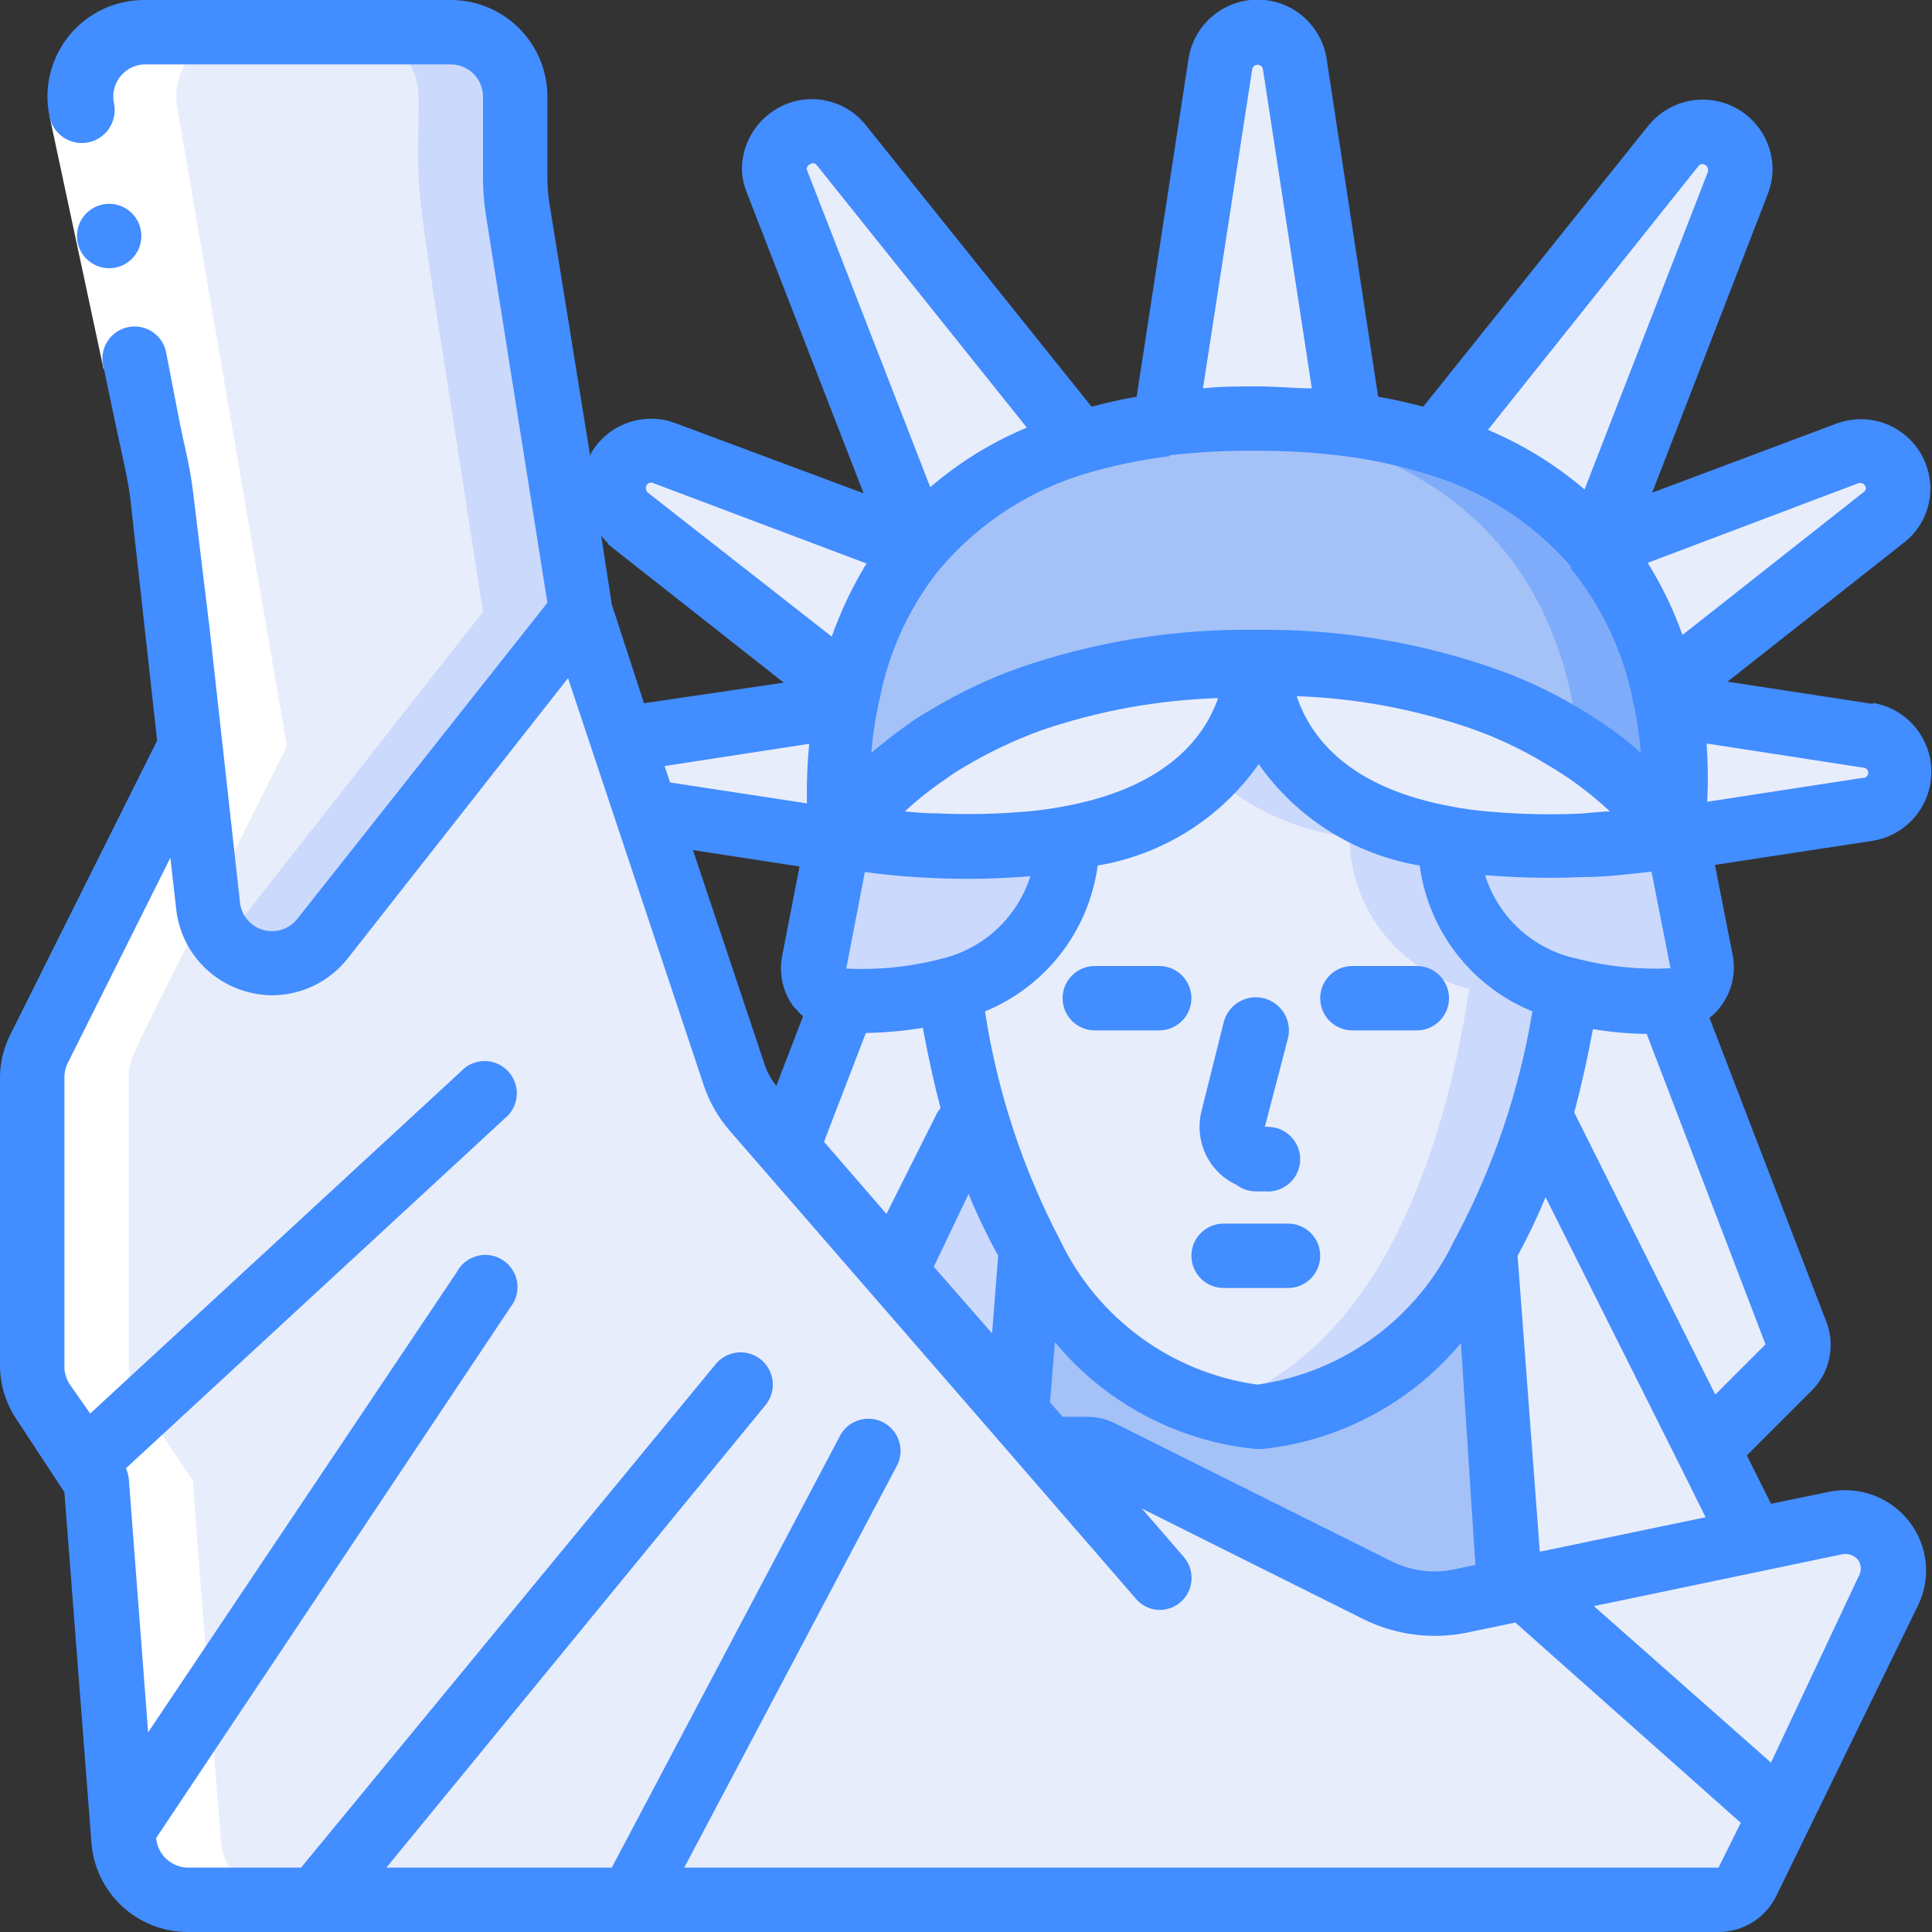 <svg height="512" viewBox="0 0 60 60" width="512" xmlns="http://www.w3.org/2000/svg"><rect x="0" y="0" width="60" height="60" fill="#333333" stroke="none"/><g id="017---Statue-of-Liberty" fill="none"><g id="Layer_3" transform="translate(1 1)"><path id="Shape" d="m51 25c-.891-1.299-2.068-2.377-3.44-3.15-4.56-2.63-11.79-2.85-16.56-1.14-2.365.761-4.42 2.266-5.86 4.29-.159-1.373-.105-2.763.16-4.12.314-1.79 1.082-3.471 2.23-4.88 2.54-3 6.52-4 10.52-4 7.77 0 11.58 3.59 12.66 8.43.352 1.496.45 3.041.29 4.57z" fill="#a4c2f7"/><path id="Shape" d="m50.71 20.43c-.341-1.623-1.064-3.142-2.11-4.43-2.84-3.4-7.63-4.21-12-3.93 7.13.45 10.86 4.28 11.43 10.08 1.188.719 2.202 1.693 2.97 2.85.16-1.529.062-3.074-.29-4.57z" fill="#7facfa"/><g fill="#e8edfc"><path id="Shape" d="m40.92 12.18c-1.906-.24-3.834-.24-5.74 0l1.72-11.18c.092-.567.581-.983 1.155-.983s1.063.417 1.155.983z"/><path id="Shape" d="m53.05 4.25c0 .3.29-.53-4.47 11.73-1.315-1.541-3.053-2.661-5-3.22l7.42-9.24c.311-.373.822-.512 1.279-.349.457.163.765.593.771 1.079z"/><path id="Shape" d="m32.53 12.76c-1.947.558-3.687 1.678-5 3.22l-4.4-11.31c-.198-.535.02-1.135.514-1.42.495-.284 1.123-.171 1.486.27z"/><path id="Shape" d="m27.48 16c-1.042 1.3-1.762 2.828-2.1 4.46l-6.88-5.38c-.458-.352-.588-.988-.304-1.491s.896-.72 1.434-.509z"/><path id="Shape" d="m57.5 15.08-6.79 5.35c-.341-1.623-1.064-3.142-2.11-4.43l7.77-2.93c.544-.231 1.175-.016 1.465.499.29.515.146 1.166-.335 1.511z"/><path id="Shape" d="m57 24.15c-8.09 1.26-5.28.86-6 .86.158-1.37.104-2.756-.16-4.11l6.2 1c.514.139.867.609.858 1.141-.009.532-.38.989-.898 1.109z"/><path id="Shape" d="m51 25c-2.34.35-4.72.35-7.06 0-4.73-.85-5.72-3.66-5.85-5.45 3.604-.108 7.158.86 10.21 2.78 1.08.688 2 1.598 2.7 2.67z"/><path id="Shape" d="m38 19.58c-.41 5.67-7.25 6.18-12.9 5.43 0-.15 1.76-2.8 5.86-4.3 2.262-.786 4.645-1.168 7.04-1.13z"/><path id="Shape" d="m25.14 25c-.64 0 1.78.37-6.09-.85l-.67-2c.34-.34.17-.23 6.92-1.27-.263 1.357-.317 2.747-.16 4.12z"/><path id="Shape" d="m17 18-8 10.16c-.5.637-1.335.91-2.115.691s-1.351-.887-1.445-1.691c-1.83-16.57-.82-10.32-3.92-24.74-.127-.59.02-1.205.398-1.675.378-.47.949-.743 1.552-.745h9.53c1.105 0 2 .895 2 2 0 4-.31 1 2 16z"/></g><path id="Shape" d="m15 2c0-1.105-.895-2-2-2h-3c1.105 0 2 .895 2 2 0 4-.31 1 2 16-8.24 10.49-7.75 9.89-8.06 10.24.392.442.958.688 1.549.672.59-.015 1.143-.291 1.511-.752l8-10.16c-2.33-15.14-2-12-2-16z" fill="#cad9fc"/><path id="Shape" d="m57.66 48.42-3.38 6.94-7.94-7.06 9.67-2c.558-.113 1.132.099 1.482.549.35.449.415 1.058.168 1.571z" fill="#e8edfc"/><path id="Shape" d="m54.28 55.36-1 2.08c-.168.343-.518.561-.9.56h-47.53c-1.049.003-1.921-.804-2-1.85-.04-.68-.85-10.64-.85-11.15-1.75-2.63-2-2.82-2-3.61v-8.92c0-.67-.13-.21 4.91-10.29l.55 5c.095.804.666 1.472 1.445 1.691s1.615-.054 2.115-.691l7.98-10.18c1.9 5.71 1.07 3.37 4.81 14.43.28.82-.24.06 9.72 11.57h1.23c.34 0-.25-.24 9 4.39 1.51.76 2.72.31 4.57-.09z" fill="#e8edfc"/><path id="Shape" d="m45.88 48.4-1.52.32c-.876.183-1.788.067-2.59-.33l-8.57-4.29c-.31-.13-.35-.1-1.67-.1l-1-1.11.47-5.06c1.48 2.7 3.71 4.84 7.07 5.17 3.36-.33 5.58-2.47 7.06-5.16z" fill="#a4c2f7"/><path id="Shape" d="m32.19 25c-.18 3-2.17 5.2-7 5-.289-.015-.558-.155-.736-.383-.178-.228-.249-.523-.194-.807.74-3.53.74-3.69.74-3.81 2.384.353 4.806.353 7.19 0z" fill="#cad9fc"/><path id="Shape" d="m51.83 28.88c.061.298-.017.607-.212.84-.195.233-.485.366-.788.36-4.73.06-6.71-2-6.89-5 2.374.341 4.786.341 7.16 0-.01.01.21 1.14.73 3.8z" fill="#cad9fc"/><path id="Shape" d="m54.54 41.46-2.54 2.54-5-10-.28-.09c.392-1.369.696-2.762.91-4.17 1.034.27 2.102.384 3.17.34l4 10.31c.135.377.033.797-.26 1.07z" fill="#e8edfc"/><path id="Shape" d="m53.42 46.83-7.54 1.57-.77-10.56c.672-1.25 1.211-2.568 1.61-3.93.42.09-.45-1.33 6.7 12.92z" fill="#e8edfc"/><path id="Shape" d="m47.63 29.74c-.94 6.06-3.48 12.66-9.58 13.26-6.1-.6-8.64-7.18-9.58-13.26 2.18-.541 3.713-2.494 3.72-4.74 6.19-1.11 5.69-5.45 5.87-5.45.13 1.79 1.12 4.6 5.85 5.45.007 2.246 1.54 4.199 3.72 4.74z" fill="#e8edfc"/><path id="Shape" d="m43.91 25c-6.17-1.11-5.7-5.45-5.87-5.45-.063 1.292-.592 2.518-1.49 3.45 1.207 1.109 2.732 1.809 4.36 2 .021 2.235 1.551 4.172 3.72 4.71-.82 5.32-2.93 11.47-8.08 13 .489.148.992.248 1.5.3 6.1-.6 8.64-7.2 9.58-13.26-2.183-.542-3.717-2.5-3.72-4.75z" fill="#cad9fc"/><path id="Shape" d="m31 37.83-.41 5.06-3.81-4.4 2.51-5c.397 1.509.971 2.966 1.71 4.34z" fill="#cad9fc"/><path id="Shape" d="m29.27 33.47c0 .1 0-.07-2.51 5l-3.32-3.83 1.76-4.58c1.101.051 2.203-.063 3.27-.34.188 1.265.455 2.518.8 3.75z" fill="#e8edfc"/></g><path id="Shape" d="m4.52 2.42c-.127-.59.02-1.205.398-1.675.378-.47.949-.743 1.552-.745h-3c-.603.002-1.173.275-1.552.745-.378.47-.525 1.085-.398 1.675 3 13.89 2.16 8.61 3.75 23l-.36-3.25c-5.04 10.09-4.91 9.63-4.91 10.3v8.92c0 .79.25 1 2 3.61 0 .51.81 10.47.86 11.15.079 1.046.951 1.853 2 1.85h3c-1.049.003-1.921-.804-2-1.85-.05-.68-.86-10.64-.86-11.15-1.75-2.63-2-2.82-2-3.61v-8.92c0-.67-.13-.21 4.91-10.29" fill="#fff" transform="translate(1 1)"/><g id="Layer_2" transform="translate(0 -1)"><path id="Rectangle-path" d="m2.361 4.334h2v8h-2z" fill="#fff" transform="matrix(.978 -.209 .209 .978 -1.671 .889)"/><g fill="#428dff"><path id="Shape" d="m4.39 8.33c0-.552-.448-1-1-1s-1 .448-1 1 .448 1 1 1 1-.448 1-1z"/><path id="Shape" d="m58.16 22.86-4.51-.69 5.47-4.31c.527-.406.834-1.035.83-1.7-.006-.707-.358-1.367-.942-1.766s-1.327-.486-1.988-.234l-5.71 2.14 3.6-9.3c.089-.24.136-.494.14-.75-.006-.915-.585-1.728-1.447-2.033s-1.824-.036-2.403.673l-7 8.74c-.46-.12-.92-.23-1.4-.31l-1.6-10.49c-.162-1.059-1.073-1.842-2.145-1.842s-1.983.782-2.145 1.842l-1.61 10.49c-.48.08-.94.19-1.4.31l-7-8.73c-.664-.848-1.855-1.071-2.78-.52-.664.39-1.074 1.1-1.08 1.87.007.258.061.512.16.75l3.62 9.32-5.82-2.17c-1-.387-2.132.017-2.66.95-.004.043-.004.087 0 .13l-1.28-7.93c-.04-.251-.06-.505-.06-.76v-2.54c0-1.657-1.343-3-3-3h-9.53c-.906.001-1.762.411-2.331 1.116-.569.705-.789 1.629-.599 2.514.116.552.658.906 1.21.79s.906-.658.79-1.21c-.064-.296.01-.605.2-.84.179-.222.445-.356.73-.37h9.53c.552 0 1 .448 1 1v2.54c.002.358.029.716.08 1.07l1.92 12.11-7.77 9.82c-.252.318-.67.452-1.06.34-.4-.115-.686-.465-.72-.88l-.94-8.48-.51-4.21c-.1-.84-.28-1.49-.42-2.19l-.41-2.12c-.052-.371-.307-.682-.661-.805s-.747-.039-1.018.219c-.272.258-.376.646-.271 1.006l.44 2.09c.15.69.32 1.41.39 2l.47 4.24.36 3.25-4.56 9.13c-.209.416-.319.875-.32 1.34v8.92c-.002.594.172 1.175.5 1.67l1.5 2.28.84 10.89c.12 1.566 1.429 2.775 3 2.77h47.53c.767-0 1.466-.439 1.8-1.13l4.39-9c.422-.852.317-1.872-.27-2.62-.587-.756-1.552-1.113-2.49-.92l-1.8.37-.75-1.5 2-2c.586-.572.765-1.444.45-2.2l-3.61-9.39c.121-.091.229-.199.32-.32.366-.458.512-1.054.4-1.63l-.55-2.8 4.91-.75c1.045-.176 1.81-1.08 1.81-2.14s-.765-1.964-1.81-2.14zm-.43-6.86c.09 0 .17 0 .22.15-.002.052-.028.1-.07.13l-5.63 4.44c-.276-.784-.639-1.535-1.08-2.24zm-12.51 23.42-.06.11c-1.158 2.42-3.453 4.099-6.11 4.47-2.661-.368-4.96-2.047-6.12-4.47-1.168-2.228-1.959-4.634-2.34-7.12 1.893-.776 3.227-2.503 3.5-4.53 2.021-.339 3.822-1.473 5-3.15 1.178 1.677 2.979 2.811 5 3.15.271 2.028 1.606 3.756 3.5 4.53-.404 2.45-1.204 4.818-2.37 7.01zm.6 10.18-.66.14c-.656.136-1.339.048-1.94-.25l-8.58-4.28c-.272-.14-.574-.212-.88-.21h-.76l-.39-.45.15-1.87c1.561 1.886 3.804 3.079 6.24 3.32h.2c2.407-.251 4.62-1.432 6.17-3.29zm-16.82-21.33c1.0.045 2.002.025 3-.06-.407 1.288-1.464 2.265-2.78 2.57-.959.249-1.95.351-2.94.3l.58-3c.7.1 1.43.16 2.14.19zm-.9-2.07c.394-.365.815-.699 1.26-1 .186-.138.379-.265.58-.38.762-.455 1.566-.837 2.4-1.14 1.77-.604 3.62-.941 5.49-1-.46 1.32-1.72 2.81-4.83 3.37-.34.06-.71.12-1.09.15-.934.083-1.873.103-2.81.06-.33 0-.67-.03-1-.06zm-1.21 6.88c.593-.01 1.185-.064 1.77-.16.16.87.34 1.7.55 2.49-.037.044-.07.091-.1.14l-1.58 3.15-1.94-2.24zm3.19 5c.271.656.578 1.297.92 1.92l-.19 2.41-1.81-2.07zm10.19-15.46c1.84.064 3.659.401 5.4 1 .814.282 1.595.651 2.33 1.1.25.14.49.3.69.43.462.317.9.668 1.31 1.05-.34 0-.68.06-1 .07-.967.041-1.936.014-2.9-.08-.336-.029-.669-.076-1-.14-3.1-.56-4.37-2.05-4.83-3.43zm7.73 15.56 4.14 8.27.83 1.67-5.15 1.07-.69-9.19c.322-.591.613-1.198.87-1.82zm-1.84-10c.981.082 1.966.102 2.95.06.73 0 1.46-.09 2.18-.17l.59 3c-.983.05-1.968-.051-2.92-.3-1.333-.287-2.411-1.263-2.83-2.56zm6.6-22.04c.062-.058.158-.058.22 0 .056.05.079.127.06.2l-3.83 9.86c-.899-.767-1.911-1.391-3-1.85zm-13.87-3c.019-.076.087-.129.165-.129s.146.053.165.129l1.52 9.92c-.54 0-1.1-.06-1.69-.06s-1.15 0-1.69.06zm-2.57 12c.906-.106 1.818-.153 2.73-.14.916-.003 1.831.054 2.74.17.84.111 1.67.292 2.48.54 1.748.503 3.314 1.5 4.51 2.87v.07c.946 1.162 1.601 2.533 1.91 4 0 .12.06.25.09.42.09.46.14.9.18 1.31-.366-.326-.753-.627-1.16-.9-.26-.18-.54-.36-.8-.51-.857-.51-1.766-.929-2.71-1.25-2.326-.796-4.772-1.188-7.23-1.16h-.06c-2.511-.037-5.008.366-7.38 1.19-.955.344-1.873.783-2.74 1.31-.253.142-.496.299-.73.47-.41.29-.77.58-1.09.85.033-.454.097-.905.19-1.35.016-.111.039-.222.07-.33.284-1.462.915-2.833 1.84-4l.09-.1c1.196-1.388 2.77-2.399 4.53-2.91.831-.242 1.681-.416 2.54-.52zm-11.27-8.89c.004-.059.038-.112.09-.14.06-.052.15-.052.21 0l6.54 8.17c-1.091.455-2.104 1.079-3 1.85zm-4.77 9.75 6.63 2.5c-.437.717-.799 1.478-1.08 2.27l-5.71-4.47c-.054-.055-.073-.136-.05-.21.016-.04.047-.072.086-.089.04-.017.084-.017.124-.001zm4.41 16.3c.073.096.157.183.25.26l-.83 2.16c-.151-.185-.269-.395-.35-.62l-2.24-6.7 3.31.51-.54 2.78c-.112.576.034 1.172.4 1.63zm-3.88-7-.17-.51 4.49-.69c-.059.615-.083 1.232-.07 1.85zm-1.93-7.4 5.46 4.3-4.34.64-1-3.07-.33-2.14c.062.086.133.167.21.24zm34.49 41.1h-32.12l6.63-12.53c.215-.48.022-1.044-.441-1.292-.464-.248-1.04-.094-1.319.352l-7.12 13.47h-7l11.77-14.36c.229-.275.293-.651.169-.987-.124-.336-.417-.58-.77-.64-.353-.06-.711.072-.939.347l-12.88 15.64h-3.5c-.522.002-.958-.399-1-.92l11-16.48c.238-.296.288-.7.13-1.045-.159-.345-.499-.57-.878-.582-.379-.012-.733.192-.912.527l-9.59 14.3-.6-7.88c-.015-.11-.045-.218-.09-.32l11.77-10.87c.29-.235.425-.613.35-.979-.076-.366-.349-.659-.708-.761-.36-.101-.746.006-1.001.279l-11.52 10.63-.63-.9c-.121-.18-.181-.394-.17-.61v-8.92c-.002-.163.036-.325.11-.47l3.18-6.36.18 1.59c.132 1.213.986 2.225 2.16 2.56.273.08.556.12.84.12.916-.009 1.778-.436 2.34-1.16l6.83-8.69 1.44 4.32 2.78 8.34c.169.498.43.959.77 1.36l8.18 9.42 4.43 5.11c.182.237.461.38.76.39.242.002.476-.083.66-.24.417-.362.461-.993.1-1.41l-1.3-1.5 6.87 3.43c1.003.499 2.143.647 3.24.42l1.49-.31 7 6.22zm3.84-9.73c.187-.036.379.033.5.18.106.161.106.369 0 .53l-2.71 5.76-5.5-4.86zm-2.38-6.52-1.56 1.56-4.38-8.76c.22-.82.41-1.68.58-2.59.552.093 1.11.143 1.67.15zm3-17.59-4.81.74c.03-.603.024-1.208-.02-1.81l4.86.75c.088 0 .16.072.16.16s-.072.16-.16.16z"/><path id="Shape" d="m36 31h-2c-.552 0-1 .448-1 1s.448 1 1 1h2c.552 0 1-.448 1-1s-.448-1-1-1z"/><path id="Shape" d="m44 31h-2c-.552 0-1 .448-1 1s.448 1 1 1h2c.552 0 1-.448 1-1s-.448-1-1-1z"/><path id="Shape" d="m40 39h-2c-.552 0-1 .448-1 1s.448 1 1 1h2c.552 0 1-.448 1-1s-.448-1-1-1z"/><path id="Shape" d="m38.39 37.79c.175.135.389.209.61.21h.29c.552.047 1.038-.363 1.085-.915s-.363-1.038-.915-1.085c-.06-.01-.12-.01-.18 0l.72-2.76c.133-.552-.208-1.107-.76-1.24s-1.107.208-1.24.76l-.69 2.76c-.146.597-.009 1.227.37 1.71.189.24.432.432.71.56z"/></g></g></g></svg>